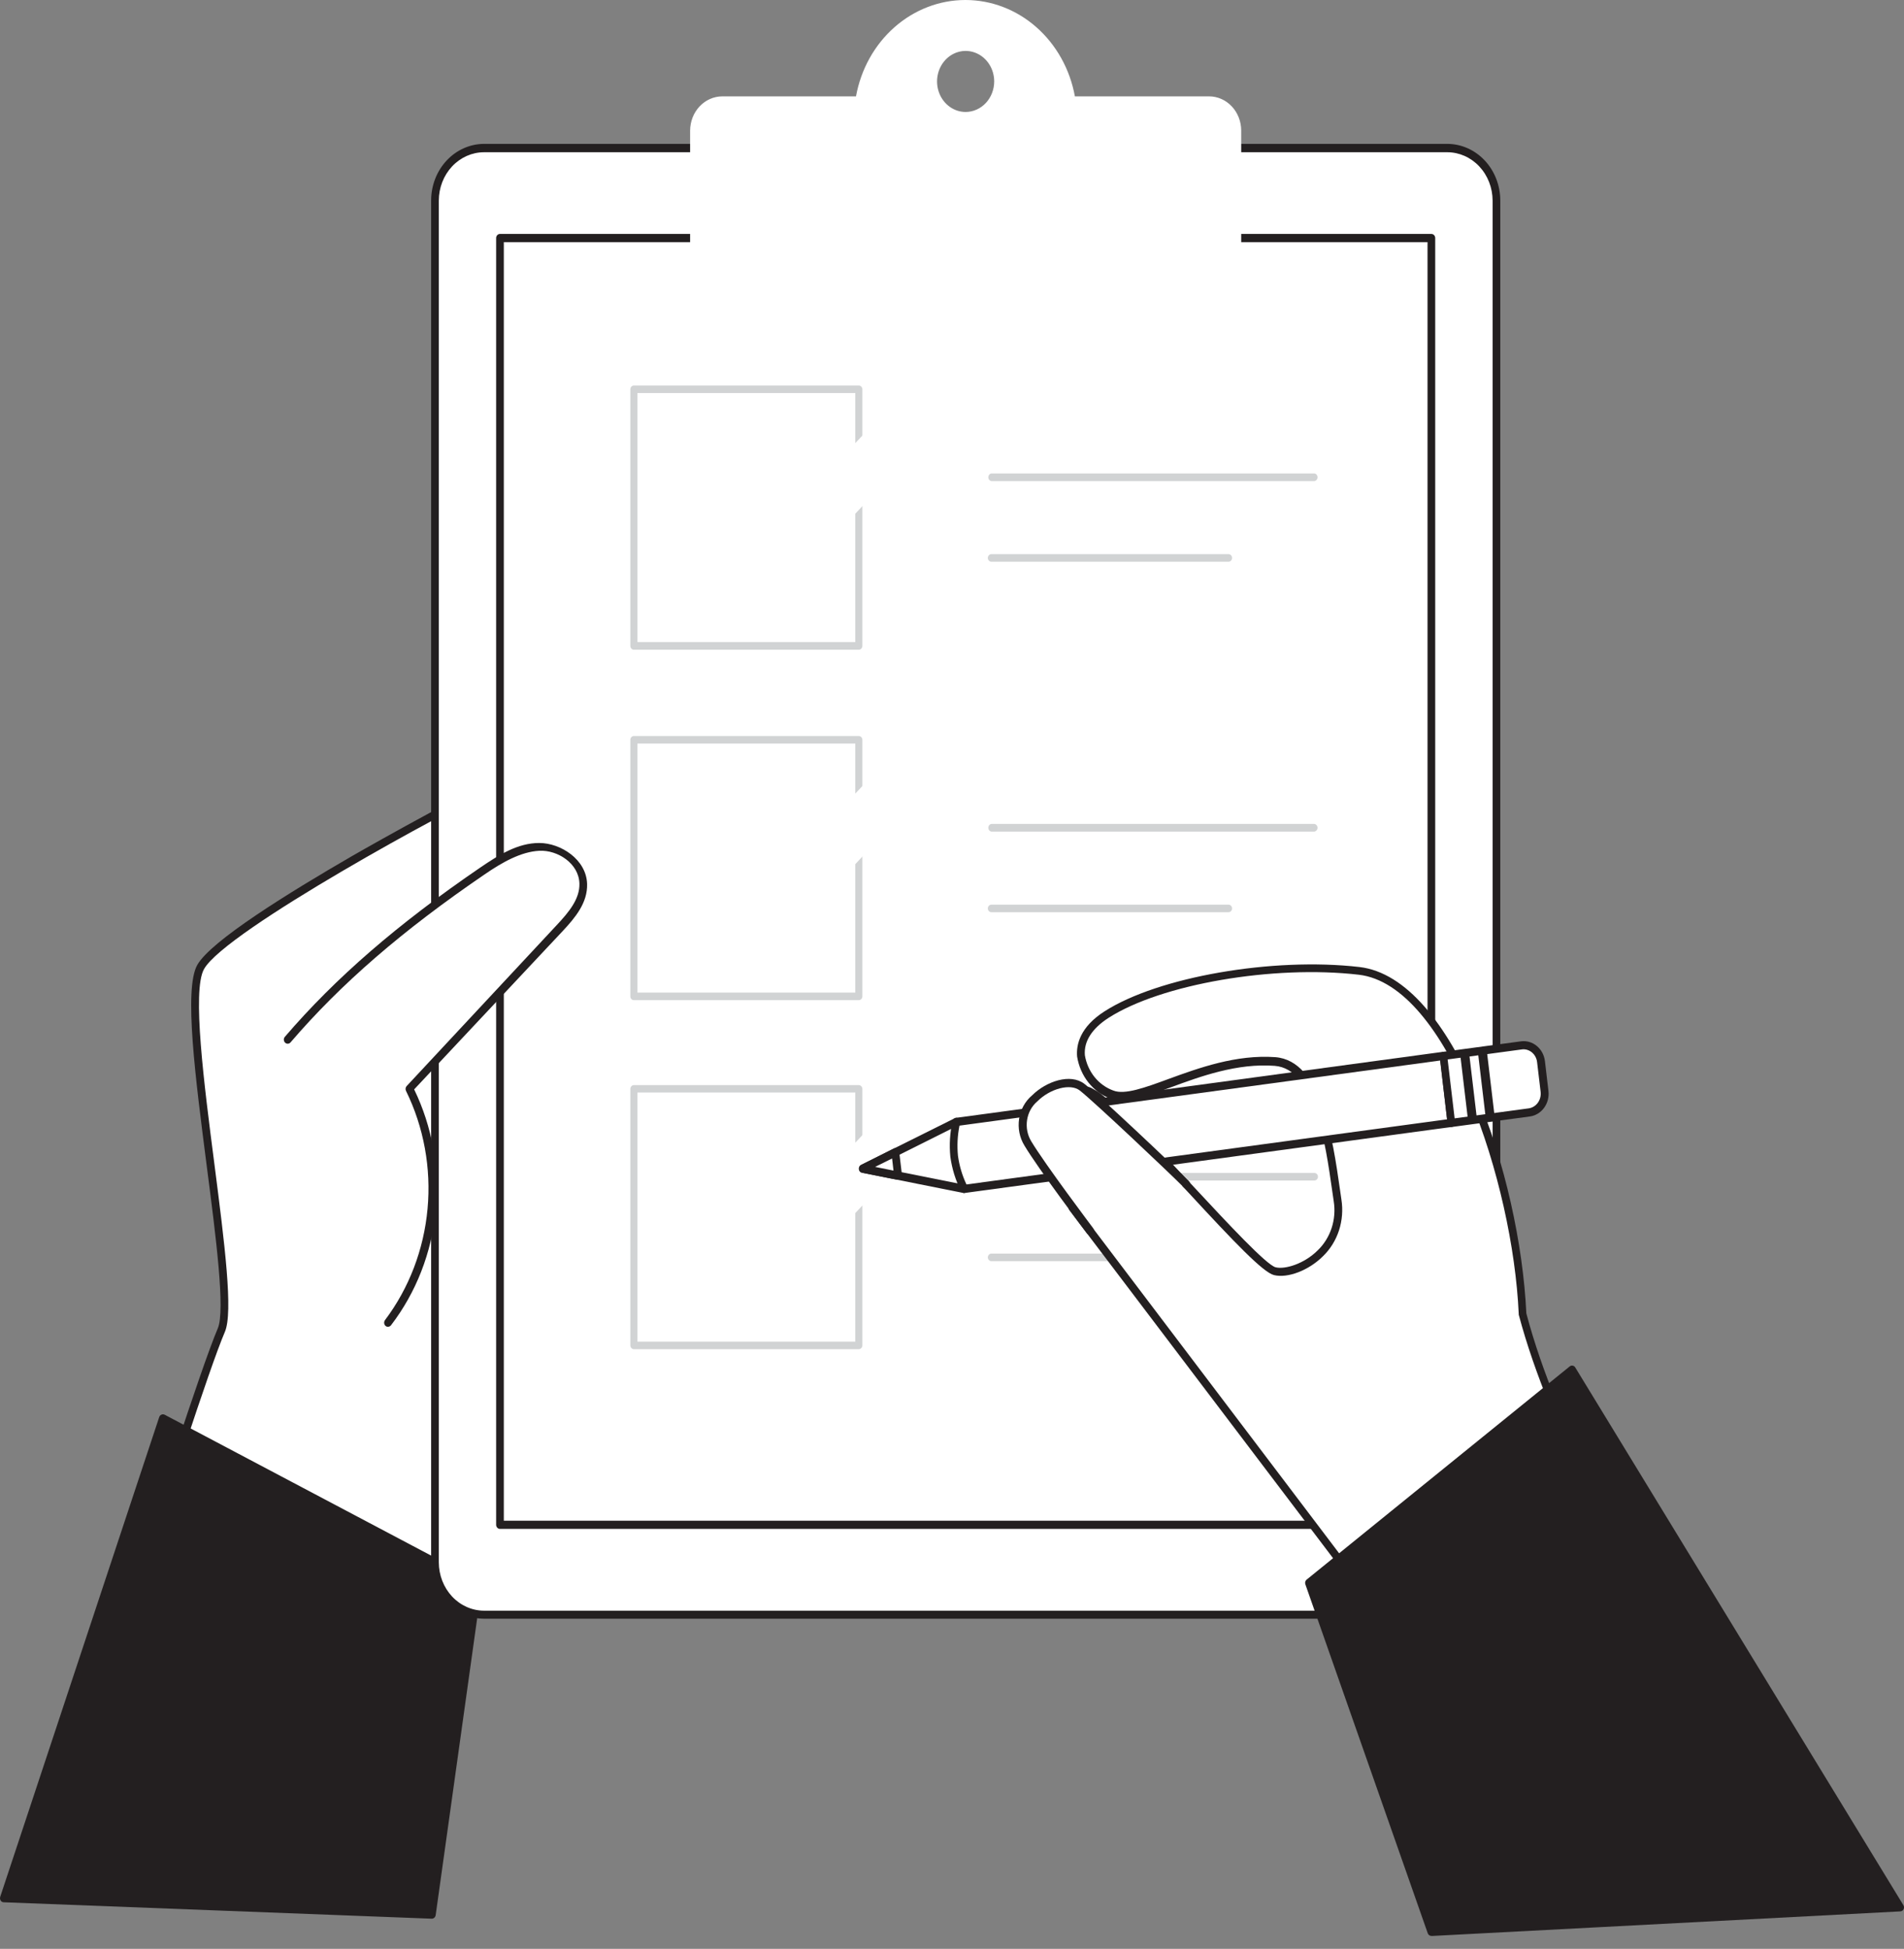 <svg width="85" height="87" viewBox="0 0 85 87" fill="none" xmlns="http://www.w3.org/2000/svg">
<rect x="0" y="0" width="85" height="87" fill="#808080" stroke="none"/>
<path d="M19.46 75.476C19.46 75.476 20.767 64.096 21.518 61.609C22.269 59.123 22.056 35.303 22.08 35.061C22.104 34.82 10.014 41.253 8.957 43.169C7.901 45.084 10.652 57.574 9.88 59.379C9.108 61.184 6.594 69.094 6.594 69.094L19.46 75.476Z" fill="white"/>
<path d="M19.46 75.659C19.435 75.659 19.41 75.652 19.388 75.641L6.519 69.259C6.48 69.241 6.449 69.208 6.431 69.166C6.414 69.125 6.412 69.078 6.426 69.035C6.529 68.71 8.957 61.093 9.722 59.302C10.065 58.508 9.64 55.219 9.228 52.041C8.731 48.163 8.199 44.154 8.807 43.077C9.414 42 12.892 39.851 15.731 38.207C16.664 37.669 21.799 34.776 22.128 34.882C22.166 34.896 22.198 34.923 22.22 34.959C22.242 34.995 22.252 35.037 22.248 35.08C22.248 35.135 22.248 35.779 22.248 36.665C22.265 42.323 22.317 59.533 21.672 61.668C20.938 64.107 19.642 75.385 19.614 75.498C19.607 75.542 19.586 75.582 19.555 75.611C19.524 75.641 19.484 75.658 19.442 75.659H19.46ZM6.804 68.995L19.319 75.22C19.518 73.499 20.657 63.869 21.349 61.573C21.765 60.196 21.953 51.821 21.909 36.673C21.909 35.94 21.909 35.53 21.909 35.307C20.317 35.98 10.045 41.557 9.105 43.267C8.573 44.234 9.105 48.357 9.575 51.993C10.028 55.52 10.419 58.585 10.038 59.46C9.335 61.089 7.171 67.878 6.804 68.995Z" fill="#231F20"/>
<path d="M19.268 85.469L21.336 70.749L7.27 63.316L0.163 84.726L19.268 85.469Z" fill="#231F20"/>
<path d="M19.268 85.653L0.167 84.92C0.14 84.92 0.113 84.913 0.089 84.9C0.066 84.886 0.045 84.867 0.03 84.843C0.015 84.819 0.005 84.792 0.002 84.763C-0.002 84.735 0.001 84.706 0.009 84.678L7.109 63.257C7.118 63.233 7.131 63.211 7.148 63.193C7.165 63.175 7.186 63.16 7.208 63.151C7.231 63.141 7.255 63.137 7.279 63.137C7.303 63.138 7.327 63.144 7.349 63.154L21.411 70.588C21.445 70.604 21.472 70.632 21.489 70.666C21.506 70.7 21.513 70.74 21.507 70.778L19.449 85.499C19.442 85.544 19.419 85.584 19.386 85.612C19.352 85.641 19.31 85.655 19.268 85.653ZM0.403 84.554L19.12 85.286L21.147 70.859L7.369 63.572L0.403 84.554Z" fill="#231F20"/>
<path d="M64.61 6.613H21.614C20.401 6.613 19.419 7.662 19.419 8.957V69.731C19.419 71.025 20.401 72.075 21.614 72.075H64.61C65.823 72.075 66.805 71.025 66.805 69.731V8.957C66.805 7.662 65.823 6.613 64.61 6.613Z" fill="white"/>
<path d="M64.61 72.261H21.61C20.983 72.259 20.383 71.993 19.94 71.519C19.497 71.046 19.248 70.404 19.247 69.735V8.949C19.248 8.28 19.497 7.639 19.94 7.165C20.383 6.691 20.983 6.425 21.61 6.423H64.61C65.238 6.424 65.839 6.69 66.283 7.164C66.726 7.637 66.976 8.279 66.977 8.949V69.735C66.976 70.405 66.726 71.047 66.283 71.52C65.839 71.994 65.238 72.26 64.61 72.261ZM21.61 6.796C21.074 6.797 20.56 7.025 20.181 7.43C19.803 7.835 19.59 8.384 19.59 8.957V69.742C19.59 70.314 19.803 70.863 20.181 71.269C20.56 71.674 21.074 71.902 21.61 71.903H64.61C65.147 71.902 65.661 71.674 66.04 71.269C66.419 70.864 66.633 70.315 66.634 69.742V8.957C66.633 8.384 66.419 7.835 66.04 7.43C65.661 7.025 65.147 6.797 64.61 6.796H21.61Z" fill="#231F20"/>
<path d="M63.9 10.626H22.32V68.069H63.9V10.626Z" fill="white"/>
<path d="M63.9 68.252H22.32C22.275 68.252 22.231 68.233 22.199 68.198C22.167 68.164 22.149 68.117 22.149 68.069V10.626C22.149 10.578 22.167 10.531 22.199 10.497C22.231 10.463 22.275 10.443 22.32 10.443H63.9C63.946 10.443 63.989 10.463 64.022 10.497C64.054 10.531 64.072 10.578 64.072 10.626V68.069C64.072 68.117 64.054 68.164 64.022 68.198C63.989 68.233 63.946 68.252 63.9 68.252ZM22.492 67.886H63.729V10.809H22.492V67.886Z" fill="#231F20"/>
<path d="M53.978 4.302H47.986C47.766 3.091 47.158 1.999 46.267 1.214C45.375 0.429 44.255 0 43.1 0C41.944 0 40.825 0.429 39.933 1.214C39.042 1.999 38.434 3.091 38.214 4.302H32.246C31.866 4.302 31.501 4.464 31.231 4.751C30.962 5.037 30.81 5.427 30.809 5.833V11.168C30.81 11.575 30.962 11.964 31.231 12.251C31.501 12.538 31.866 12.699 32.246 12.699H53.978C54.358 12.699 54.723 12.538 54.992 12.251C55.26 11.963 55.411 11.574 55.411 11.168V5.829C55.41 5.424 55.259 5.036 54.99 4.749C54.721 4.463 54.357 4.302 53.978 4.302ZM43.112 4.998C42.859 4.999 42.612 4.92 42.402 4.77C42.192 4.621 42.028 4.409 41.931 4.16C41.834 3.911 41.808 3.637 41.857 3.372C41.906 3.108 42.027 2.865 42.205 2.674C42.383 2.483 42.611 2.353 42.858 2.3C43.106 2.247 43.363 2.274 43.596 2.377C43.829 2.48 44.029 2.655 44.169 2.879C44.309 3.103 44.384 3.366 44.384 3.636C44.383 3.996 44.249 4.342 44.011 4.597C43.773 4.852 43.449 4.996 43.112 4.998Z" fill="white"/>
<path d="M38.341 29.005H28.298C28.257 29.005 28.216 28.987 28.187 28.956C28.157 28.924 28.141 28.881 28.141 28.836V17.379C28.141 17.334 28.157 17.291 28.187 17.259C28.216 17.228 28.257 17.21 28.298 17.21H38.341C38.383 17.211 38.422 17.229 38.452 17.261C38.481 17.292 38.498 17.334 38.499 17.379V28.836C38.498 28.881 38.481 28.923 38.452 28.954C38.422 28.986 38.383 29.004 38.341 29.005ZM28.456 28.664H38.183V17.547H28.456V28.664Z" fill="#D1D3D4"/>
<path d="M40.694 20.18C40.641 20.275 40.58 20.364 40.512 20.447L34.023 27.372C33.99 27.427 33.945 27.472 33.891 27.504C33.837 27.535 33.777 27.552 33.716 27.552C33.655 27.552 33.594 27.535 33.541 27.504C33.487 27.472 33.442 27.427 33.409 27.372L29.759 23.344C29.71 23.309 29.67 23.262 29.643 23.206C29.616 23.15 29.602 23.087 29.605 23.024C29.607 22.961 29.624 22.9 29.655 22.846C29.685 22.793 29.729 22.748 29.78 22.718L30.696 21.839C30.728 21.793 30.769 21.755 30.817 21.729C30.865 21.703 30.918 21.69 30.972 21.69C31.026 21.69 31.079 21.703 31.127 21.729C31.175 21.755 31.216 21.793 31.248 21.839C31.964 22.622 32.683 23.405 33.406 24.186C33.439 24.241 33.484 24.287 33.538 24.318C33.592 24.349 33.653 24.366 33.714 24.366C33.776 24.366 33.836 24.349 33.89 24.318C33.944 24.287 33.99 24.241 34.023 24.186L39.068 18.843C39.101 18.791 39.146 18.747 39.199 18.717C39.252 18.687 39.31 18.672 39.37 18.672C39.43 18.672 39.488 18.687 39.541 18.717C39.594 18.747 39.639 18.791 39.672 18.843C39.956 19.151 40.241 19.455 40.522 19.762C40.586 19.844 40.644 19.93 40.697 20.019L40.694 20.18Z" fill="white"/>
<path d="M58.68 21.476H44.258C44.219 21.47 44.184 21.45 44.159 21.418C44.134 21.387 44.12 21.347 44.12 21.306C44.12 21.265 44.134 21.225 44.159 21.193C44.184 21.162 44.219 21.142 44.258 21.136H58.68C58.718 21.142 58.753 21.162 58.779 21.193C58.804 21.225 58.818 21.265 58.818 21.306C58.818 21.347 58.804 21.387 58.779 21.418C58.753 21.45 58.718 21.47 58.68 21.476Z" fill="#D1D3D4"/>
<path d="M54.845 25.076H44.258C44.216 25.076 44.175 25.058 44.146 25.026C44.116 24.995 44.1 24.952 44.1 24.907C44.1 24.863 44.116 24.82 44.146 24.788C44.175 24.757 44.216 24.739 44.258 24.739H54.845C54.887 24.739 54.927 24.757 54.957 24.788C54.987 24.82 55.003 24.863 55.003 24.907C55.003 24.952 54.987 24.995 54.957 25.026C54.927 25.058 54.887 25.076 54.845 25.076Z" fill="#D1D3D4"/>
<path d="M38.341 44.648H28.298C28.278 44.648 28.257 44.644 28.238 44.636C28.218 44.628 28.201 44.615 28.186 44.6C28.171 44.584 28.16 44.565 28.152 44.544C28.144 44.524 28.14 44.502 28.141 44.48V33.025C28.141 32.981 28.157 32.938 28.187 32.906C28.216 32.875 28.257 32.857 28.298 32.857H38.341C38.383 32.858 38.422 32.876 38.452 32.907C38.481 32.939 38.498 32.981 38.499 33.025V44.48C38.499 44.524 38.482 44.567 38.453 44.599C38.423 44.63 38.383 44.648 38.341 44.648ZM28.456 44.311H38.183V33.194H28.456V44.311Z" fill="#D1D3D4"/>
<path d="M40.694 35.827C40.641 35.922 40.58 36.011 40.512 36.094L34.023 43.011C33.99 43.066 33.945 43.112 33.891 43.143C33.837 43.175 33.777 43.191 33.716 43.191C33.655 43.191 33.594 43.175 33.541 43.143C33.487 43.112 33.442 43.066 33.409 43.011L29.759 38.983C29.71 38.949 29.67 38.901 29.643 38.845C29.616 38.789 29.602 38.727 29.605 38.664C29.607 38.601 29.624 38.54 29.655 38.486C29.685 38.432 29.729 38.388 29.78 38.357L30.696 37.478C30.728 37.432 30.769 37.394 30.817 37.369C30.865 37.343 30.918 37.329 30.972 37.329C31.026 37.329 31.079 37.343 31.127 37.369C31.175 37.394 31.216 37.432 31.248 37.478C31.964 38.262 32.683 39.044 33.406 39.825C33.439 39.88 33.484 39.926 33.538 39.957C33.592 39.989 33.653 40.005 33.714 40.005C33.776 40.005 33.836 39.989 33.89 39.957C33.944 39.926 33.99 39.88 34.023 39.825L39.068 34.49C39.101 34.437 39.146 34.394 39.199 34.364C39.252 34.334 39.31 34.318 39.37 34.318C39.43 34.318 39.488 34.334 39.541 34.364C39.594 34.394 39.639 34.437 39.672 34.49C39.956 34.794 40.241 35.098 40.522 35.409C40.586 35.491 40.644 35.576 40.697 35.666L40.694 35.827Z" fill="white"/>
<path d="M58.68 37.123H44.258C44.219 37.117 44.184 37.096 44.159 37.065C44.134 37.034 44.12 36.994 44.12 36.953C44.12 36.911 44.134 36.871 44.159 36.84C44.184 36.809 44.219 36.788 44.258 36.782H58.68C58.718 36.788 58.753 36.809 58.779 36.84C58.804 36.871 58.818 36.911 58.818 36.953C58.818 36.994 58.804 37.034 58.779 37.065C58.753 37.096 58.718 37.117 58.68 37.123Z" fill="#D1D3D4"/>
<path d="M54.845 40.722H44.258C44.216 40.722 44.175 40.705 44.146 40.673C44.116 40.642 44.1 40.599 44.1 40.554C44.1 40.509 44.116 40.467 44.146 40.435C44.175 40.403 44.216 40.386 44.258 40.386H54.845C54.887 40.386 54.927 40.403 54.957 40.435C54.987 40.467 55.003 40.509 55.003 40.554C55.003 40.599 54.987 40.642 54.957 40.673C54.927 40.705 54.887 40.722 54.845 40.722Z" fill="#D1D3D4"/>
<path d="M38.341 60.229H28.298C28.257 60.229 28.216 60.211 28.187 60.179C28.157 60.148 28.141 60.105 28.141 60.06V48.61C28.141 48.565 28.157 48.522 28.187 48.491C28.216 48.459 28.257 48.441 28.298 48.441H38.341C38.383 48.442 38.422 48.461 38.452 48.492C38.481 48.523 38.498 48.566 38.499 48.61V60.068C38.496 60.111 38.479 60.151 38.449 60.181C38.42 60.211 38.381 60.228 38.341 60.229ZM28.456 59.892H38.183V48.771H28.456V59.892Z" fill="#D1D3D4"/>
<path d="M40.694 51.404C40.641 51.499 40.58 51.588 40.512 51.671L34.023 58.588C33.8 58.826 33.628 58.83 33.409 58.588C32.19 57.248 30.974 55.905 29.759 54.56C29.71 54.526 29.67 54.478 29.643 54.422C29.616 54.367 29.602 54.304 29.605 54.241C29.607 54.178 29.624 54.117 29.655 54.063C29.685 54.009 29.729 53.965 29.78 53.934L30.696 53.055C30.728 53.009 30.769 52.972 30.817 52.946C30.865 52.92 30.918 52.906 30.972 52.906C31.026 52.906 31.079 52.92 31.127 52.946C31.175 52.972 31.216 53.009 31.248 53.055L33.406 55.406C33.439 55.461 33.484 55.507 33.538 55.538C33.592 55.57 33.653 55.586 33.714 55.586C33.776 55.586 33.836 55.57 33.89 55.538C33.944 55.507 33.99 55.461 34.023 55.406L39.068 50.075C39.101 50.022 39.146 49.978 39.199 49.949C39.252 49.919 39.31 49.903 39.37 49.903C39.43 49.903 39.488 49.919 39.541 49.949C39.594 49.978 39.639 50.022 39.672 50.075C39.956 50.382 40.241 50.686 40.522 50.994C40.586 51.075 40.644 51.161 40.697 51.25L40.694 51.404Z" fill="white"/>
<path d="M58.68 52.7H44.258C44.216 52.699 44.176 52.681 44.147 52.65C44.117 52.618 44.101 52.576 44.1 52.532C44.1 52.487 44.116 52.444 44.146 52.413C44.175 52.381 44.216 52.363 44.258 52.363H58.68C58.722 52.363 58.762 52.381 58.792 52.413C58.821 52.444 58.838 52.487 58.838 52.532C58.837 52.576 58.82 52.618 58.791 52.65C58.761 52.681 58.722 52.699 58.68 52.7Z" fill="#D1D3D4"/>
<path d="M54.845 56.3H44.258C44.216 56.3 44.175 56.282 44.146 56.25C44.116 56.219 44.1 56.176 44.1 56.131C44.101 56.087 44.117 56.045 44.147 56.013C44.176 55.982 44.216 55.964 44.258 55.963H54.845C54.887 55.964 54.927 55.982 54.956 56.013C54.985 56.045 55.002 56.087 55.003 56.131C55.003 56.176 54.987 56.219 54.957 56.25C54.927 56.282 54.887 56.3 54.845 56.3Z" fill="#D1D3D4"/>
<path d="M12.844 46.373C15.371 43.443 18.383 41.001 21.531 38.851C22.31 38.317 23.15 37.782 24.076 37.753C25.002 37.724 26.011 38.427 26.038 39.415C26.059 40.191 25.51 40.836 25.009 41.385L18.276 48.61C19.091 50.258 19.435 52.126 19.265 53.981C19.095 55.837 18.418 57.597 17.32 59.046" fill="white"/>
<path d="M17.32 59.229C17.279 59.23 17.241 59.216 17.21 59.189C17.175 59.157 17.154 59.112 17.15 59.063C17.146 59.015 17.16 58.967 17.189 58.929C18.261 57.506 18.921 55.78 19.087 53.962C19.254 52.145 18.919 50.315 18.125 48.698C18.108 48.663 18.102 48.623 18.107 48.584C18.113 48.545 18.13 48.51 18.156 48.482L24.875 41.275C25.387 40.726 25.887 40.133 25.867 39.444C25.843 38.547 24.899 37.94 24.08 37.98C23.26 38.02 22.423 38.492 21.624 39.042C17.964 41.539 15.213 43.919 12.97 46.534C12.94 46.57 12.896 46.591 12.851 46.593C12.805 46.595 12.761 46.578 12.727 46.545C12.693 46.512 12.673 46.466 12.671 46.417C12.669 46.368 12.686 46.321 12.717 46.285C14.98 43.648 17.752 41.25 21.439 38.73C22.282 38.156 23.119 37.632 24.073 37.632C25.026 37.632 26.179 38.364 26.21 39.463C26.234 40.298 25.685 40.961 25.119 41.565L18.489 48.632C19.299 50.302 19.633 52.188 19.45 54.058C19.267 55.928 18.575 57.7 17.46 59.156C17.443 59.179 17.422 59.197 17.398 59.21C17.373 59.222 17.347 59.229 17.32 59.229Z" fill="#231F20"/>
<path d="M71.696 68.043L63.393 74.392L47.869 53.905C47.893 52.806 47.183 47.984 48.716 48.778C50.249 49.573 55.967 56.53 56.91 56.757C57.853 56.984 60.038 55.842 59.709 53.59C59.38 51.338 58.982 47.548 56.917 47.391C53.786 47.153 50.874 49.372 49.636 48.855C48.397 48.339 47.375 46.585 49.395 45.289C51.707 43.824 56.684 42.872 60.673 43.333C64.662 43.795 67.687 52.363 67.968 58.64C69.018 62.631 71.045 66.267 71.696 68.043Z" fill="white"/>
<path d="M63.393 74.576C63.367 74.576 63.341 74.57 63.318 74.558C63.295 74.545 63.275 74.528 63.259 74.506L47.739 54.022C47.712 53.988 47.697 53.946 47.698 53.901C47.698 53.681 47.677 53.297 47.646 52.854C47.512 50.877 47.444 49.068 48.075 48.606C48.182 48.536 48.306 48.499 48.432 48.499C48.557 48.499 48.681 48.536 48.788 48.606C49.605 49.02 51.477 51.034 53.292 52.982C54.815 54.619 56.54 56.472 56.948 56.574C57.356 56.677 58.214 56.428 58.824 55.82C59.108 55.548 59.322 55.204 59.448 54.82C59.573 54.436 59.605 54.024 59.541 53.623L59.476 53.176C59.167 51.005 58.701 47.72 56.907 47.581C55.23 47.453 53.59 48.053 52.276 48.537C51.114 48.962 50.198 49.298 49.574 49.046C49.19 48.903 48.85 48.653 48.588 48.322C48.326 47.991 48.153 47.591 48.085 47.164C48.041 46.633 48.216 45.849 49.306 45.15C51.707 43.608 56.818 42.722 60.69 43.169C64.891 43.659 67.855 52.495 68.14 58.629C68.856 61.346 70.036 63.923 70.901 65.806C71.302 66.677 71.648 67.431 71.854 68.003C71.867 68.04 71.869 68.081 71.858 68.119C71.848 68.158 71.826 68.191 71.796 68.215L63.492 74.568C63.46 74.581 63.426 74.584 63.393 74.576ZM48.044 53.843L63.42 74.144L71.484 67.977C71.278 67.442 70.956 66.743 70.588 65.945C69.717 64.044 68.531 61.441 67.8 58.687C67.798 58.674 67.798 58.66 67.8 58.647C67.536 52.788 64.624 43.974 60.659 43.513C56.845 43.07 51.834 43.934 49.488 45.439C48.744 45.919 48.38 46.493 48.432 47.109C48.492 47.468 48.641 47.804 48.864 48.081C49.088 48.358 49.376 48.566 49.701 48.683C50.205 48.885 51.114 48.555 52.167 48.167C53.515 47.676 55.185 47.068 56.934 47.193C58.992 47.354 59.493 50.811 59.819 53.099L59.884 53.546C59.957 54.008 59.92 54.483 59.777 54.926C59.633 55.369 59.386 55.766 59.061 56.08C58.43 56.71 57.49 57.072 56.876 56.922C56.392 56.805 55.106 55.458 53.052 53.235C51.337 51.404 49.406 49.317 48.648 48.928C48.408 48.808 48.305 48.885 48.27 48.91C47.749 49.276 47.907 51.591 47.993 52.825C48.017 53.257 48.041 53.605 48.044 53.843Z" fill="#231F20"/>
<path d="M42.694 50.082L43.047 53.074L40.087 52.484L38.509 52.169L39.963 51.444L42.694 50.082Z" fill="white"/>
<path d="M43.047 53.257H43.016L38.478 52.352C38.443 52.345 38.41 52.326 38.385 52.298C38.36 52.27 38.345 52.233 38.341 52.195C38.336 52.156 38.343 52.117 38.36 52.083C38.377 52.049 38.404 52.021 38.437 52.004L42.618 49.921C42.642 49.907 42.669 49.9 42.697 49.9C42.724 49.9 42.751 49.907 42.776 49.921C42.799 49.935 42.819 49.956 42.834 49.98C42.849 50.004 42.858 50.031 42.861 50.06L43.205 53.052C43.206 53.077 43.203 53.103 43.196 53.127C43.188 53.152 43.176 53.174 43.16 53.193C43.144 53.212 43.124 53.228 43.102 53.239C43.081 53.25 43.057 53.256 43.033 53.257H43.047ZM39.068 52.092L42.841 52.847L42.546 50.353L39.068 52.092Z" fill="#231F20"/>
<path d="M64.792 50.13L43.043 53.059C42.816 52.602 42.663 52.106 42.591 51.594C42.541 51.081 42.575 50.562 42.69 50.06L64.435 47.131L64.792 50.13Z" fill="white"/>
<path d="M43.047 53.257C43.017 53.257 42.987 53.248 42.962 53.232C42.936 53.216 42.914 53.193 42.899 53.165C42.659 52.69 42.499 52.173 42.426 51.638C42.373 51.103 42.407 50.561 42.525 50.038C42.534 50.002 42.552 49.97 42.578 49.946C42.603 49.922 42.635 49.907 42.669 49.903L64.418 46.955C64.463 46.951 64.508 46.965 64.544 46.995C64.58 47.025 64.603 47.068 64.61 47.116L64.953 50.108C64.957 50.132 64.956 50.156 64.95 50.179C64.944 50.203 64.933 50.224 64.919 50.243C64.905 50.262 64.888 50.277 64.869 50.288C64.849 50.3 64.828 50.307 64.806 50.309L43.06 53.257H43.047ZM42.834 50.25C42.745 50.692 42.722 51.145 42.766 51.594C42.827 52.041 42.956 52.473 43.146 52.876L64.603 49.968L64.291 47.343L42.834 50.25Z" fill="#231F20"/>
<path d="M68.275 49.661L64.797 50.132L64.442 47.142L67.919 46.672C68.125 46.644 68.333 46.704 68.497 46.84C68.661 46.975 68.768 47.175 68.794 47.395L68.952 48.728C68.978 48.948 68.921 49.169 68.794 49.344C68.668 49.519 68.481 49.633 68.275 49.661Z" fill="white"/>
<path d="M64.792 50.313C64.75 50.312 64.71 50.296 64.678 50.266C64.647 50.237 64.626 50.196 64.621 50.152L64.278 47.16C64.275 47.136 64.276 47.112 64.282 47.089C64.288 47.065 64.298 47.044 64.312 47.024C64.34 46.987 64.38 46.962 64.425 46.955L67.903 46.486C68.154 46.453 68.407 46.527 68.607 46.693C68.807 46.858 68.937 47.101 68.97 47.369L69.127 48.702C69.159 48.969 69.089 49.24 68.934 49.453C68.779 49.666 68.552 49.806 68.301 49.84L64.823 50.309L64.792 50.313ZM64.627 47.295L64.939 49.925L68.249 49.478C68.41 49.454 68.555 49.364 68.654 49.227C68.753 49.09 68.797 48.917 68.778 48.745L68.62 47.413C68.61 47.327 68.584 47.245 68.544 47.171C68.504 47.096 68.45 47.031 68.387 46.978C68.323 46.926 68.25 46.888 68.172 46.865C68.095 46.843 68.013 46.837 67.934 46.849L64.627 47.295Z" fill="#231F20"/>
<path d="M65.582 46.983L65.184 47.037L65.539 50.027L65.937 49.973L65.582 46.983Z" fill="#231F20"/>
<path d="M66.372 46.877L65.974 46.931L66.329 49.921L66.728 49.867L66.372 46.877Z" fill="#231F20"/>
<path d="M39.963 51.444L40.087 52.484L38.509 52.169L39.963 51.444Z" fill="white"/>
<path d="M40.097 52.667H40.063L38.489 52.352C38.453 52.345 38.42 52.326 38.395 52.298C38.371 52.27 38.355 52.233 38.351 52.195C38.346 52.156 38.353 52.117 38.37 52.083C38.387 52.049 38.414 52.021 38.447 52.004L39.898 51.272C39.922 51.259 39.95 51.252 39.977 51.252C40.005 51.252 40.032 51.259 40.056 51.272C40.079 51.287 40.099 51.307 40.114 51.331C40.129 51.355 40.139 51.383 40.142 51.411L40.265 52.447C40.269 52.473 40.267 52.5 40.26 52.525C40.253 52.55 40.241 52.573 40.225 52.593C40.209 52.612 40.19 52.628 40.168 52.639C40.146 52.65 40.121 52.656 40.097 52.656V52.667ZM39.068 52.092L39.888 52.257L39.826 51.715L39.068 52.092Z" fill="#231F20"/>
<path d="M48.651 54.938C48.651 54.938 46.504 52.092 45.876 51.041C44.847 49.328 47.375 47.812 48.277 48.529C48.925 49.038 52.266 52.191 52.938 52.869" fill="white"/>
<path d="M48.651 55.121C48.625 55.121 48.6 55.115 48.577 55.102C48.553 55.09 48.533 55.073 48.517 55.051C48.432 54.938 46.36 52.188 45.732 51.137C45.517 50.785 45.433 50.361 45.496 49.947C45.56 49.532 45.766 49.159 46.075 48.899C46.71 48.266 47.79 47.907 48.408 48.383C49.025 48.859 52.403 52.045 53.083 52.737C53.099 52.753 53.112 52.773 53.121 52.795C53.131 52.817 53.136 52.841 53.136 52.865C53.137 52.889 53.133 52.913 53.125 52.936C53.117 52.959 53.105 52.979 53.089 52.997C53.074 53.014 53.055 53.028 53.035 53.038C53.014 53.048 52.992 53.054 52.969 53.054C52.946 53.055 52.924 53.051 52.903 53.042C52.882 53.034 52.862 53.021 52.846 53.004C52.16 52.316 48.84 49.178 48.202 48.679C47.79 48.357 46.888 48.588 46.309 49.167C46.065 49.374 45.902 49.67 45.852 49.998C45.801 50.326 45.866 50.663 46.034 50.943C46.651 51.975 48.778 54.795 48.799 54.824C48.813 54.842 48.824 54.864 48.831 54.887C48.837 54.91 48.84 54.934 48.837 54.958C48.835 54.981 48.828 55.005 48.818 55.026C48.807 55.047 48.792 55.065 48.775 55.08C48.758 55.096 48.738 55.107 48.717 55.114C48.696 55.121 48.673 55.123 48.651 55.121Z" fill="#231F20"/>
<path d="M70.184 61.144L58.437 70.661L63.9 86.238L84.833 85.144L70.184 61.144Z" fill="#231F20"/>
<path d="M63.9 86.421C63.865 86.422 63.831 86.411 63.803 86.39C63.774 86.369 63.752 86.339 63.739 86.304L58.275 70.727C58.262 70.691 58.26 70.651 58.27 70.613C58.28 70.575 58.301 70.542 58.33 70.518L70.077 60.998C70.096 60.982 70.118 60.971 70.141 60.966C70.164 60.96 70.188 60.96 70.211 60.965C70.234 60.969 70.256 60.978 70.276 60.992C70.295 61.006 70.312 61.024 70.324 61.045L84.97 85.045C84.987 85.071 84.998 85.102 85 85.135C85.002 85.167 84.996 85.199 84.982 85.228C84.968 85.257 84.947 85.282 84.922 85.299C84.896 85.316 84.866 85.326 84.836 85.327L63.914 86.425L63.9 86.421ZM58.642 70.727L64.017 86.052L84.524 84.979L70.139 61.426L58.642 70.727Z" fill="#231F20"/>
</svg>
